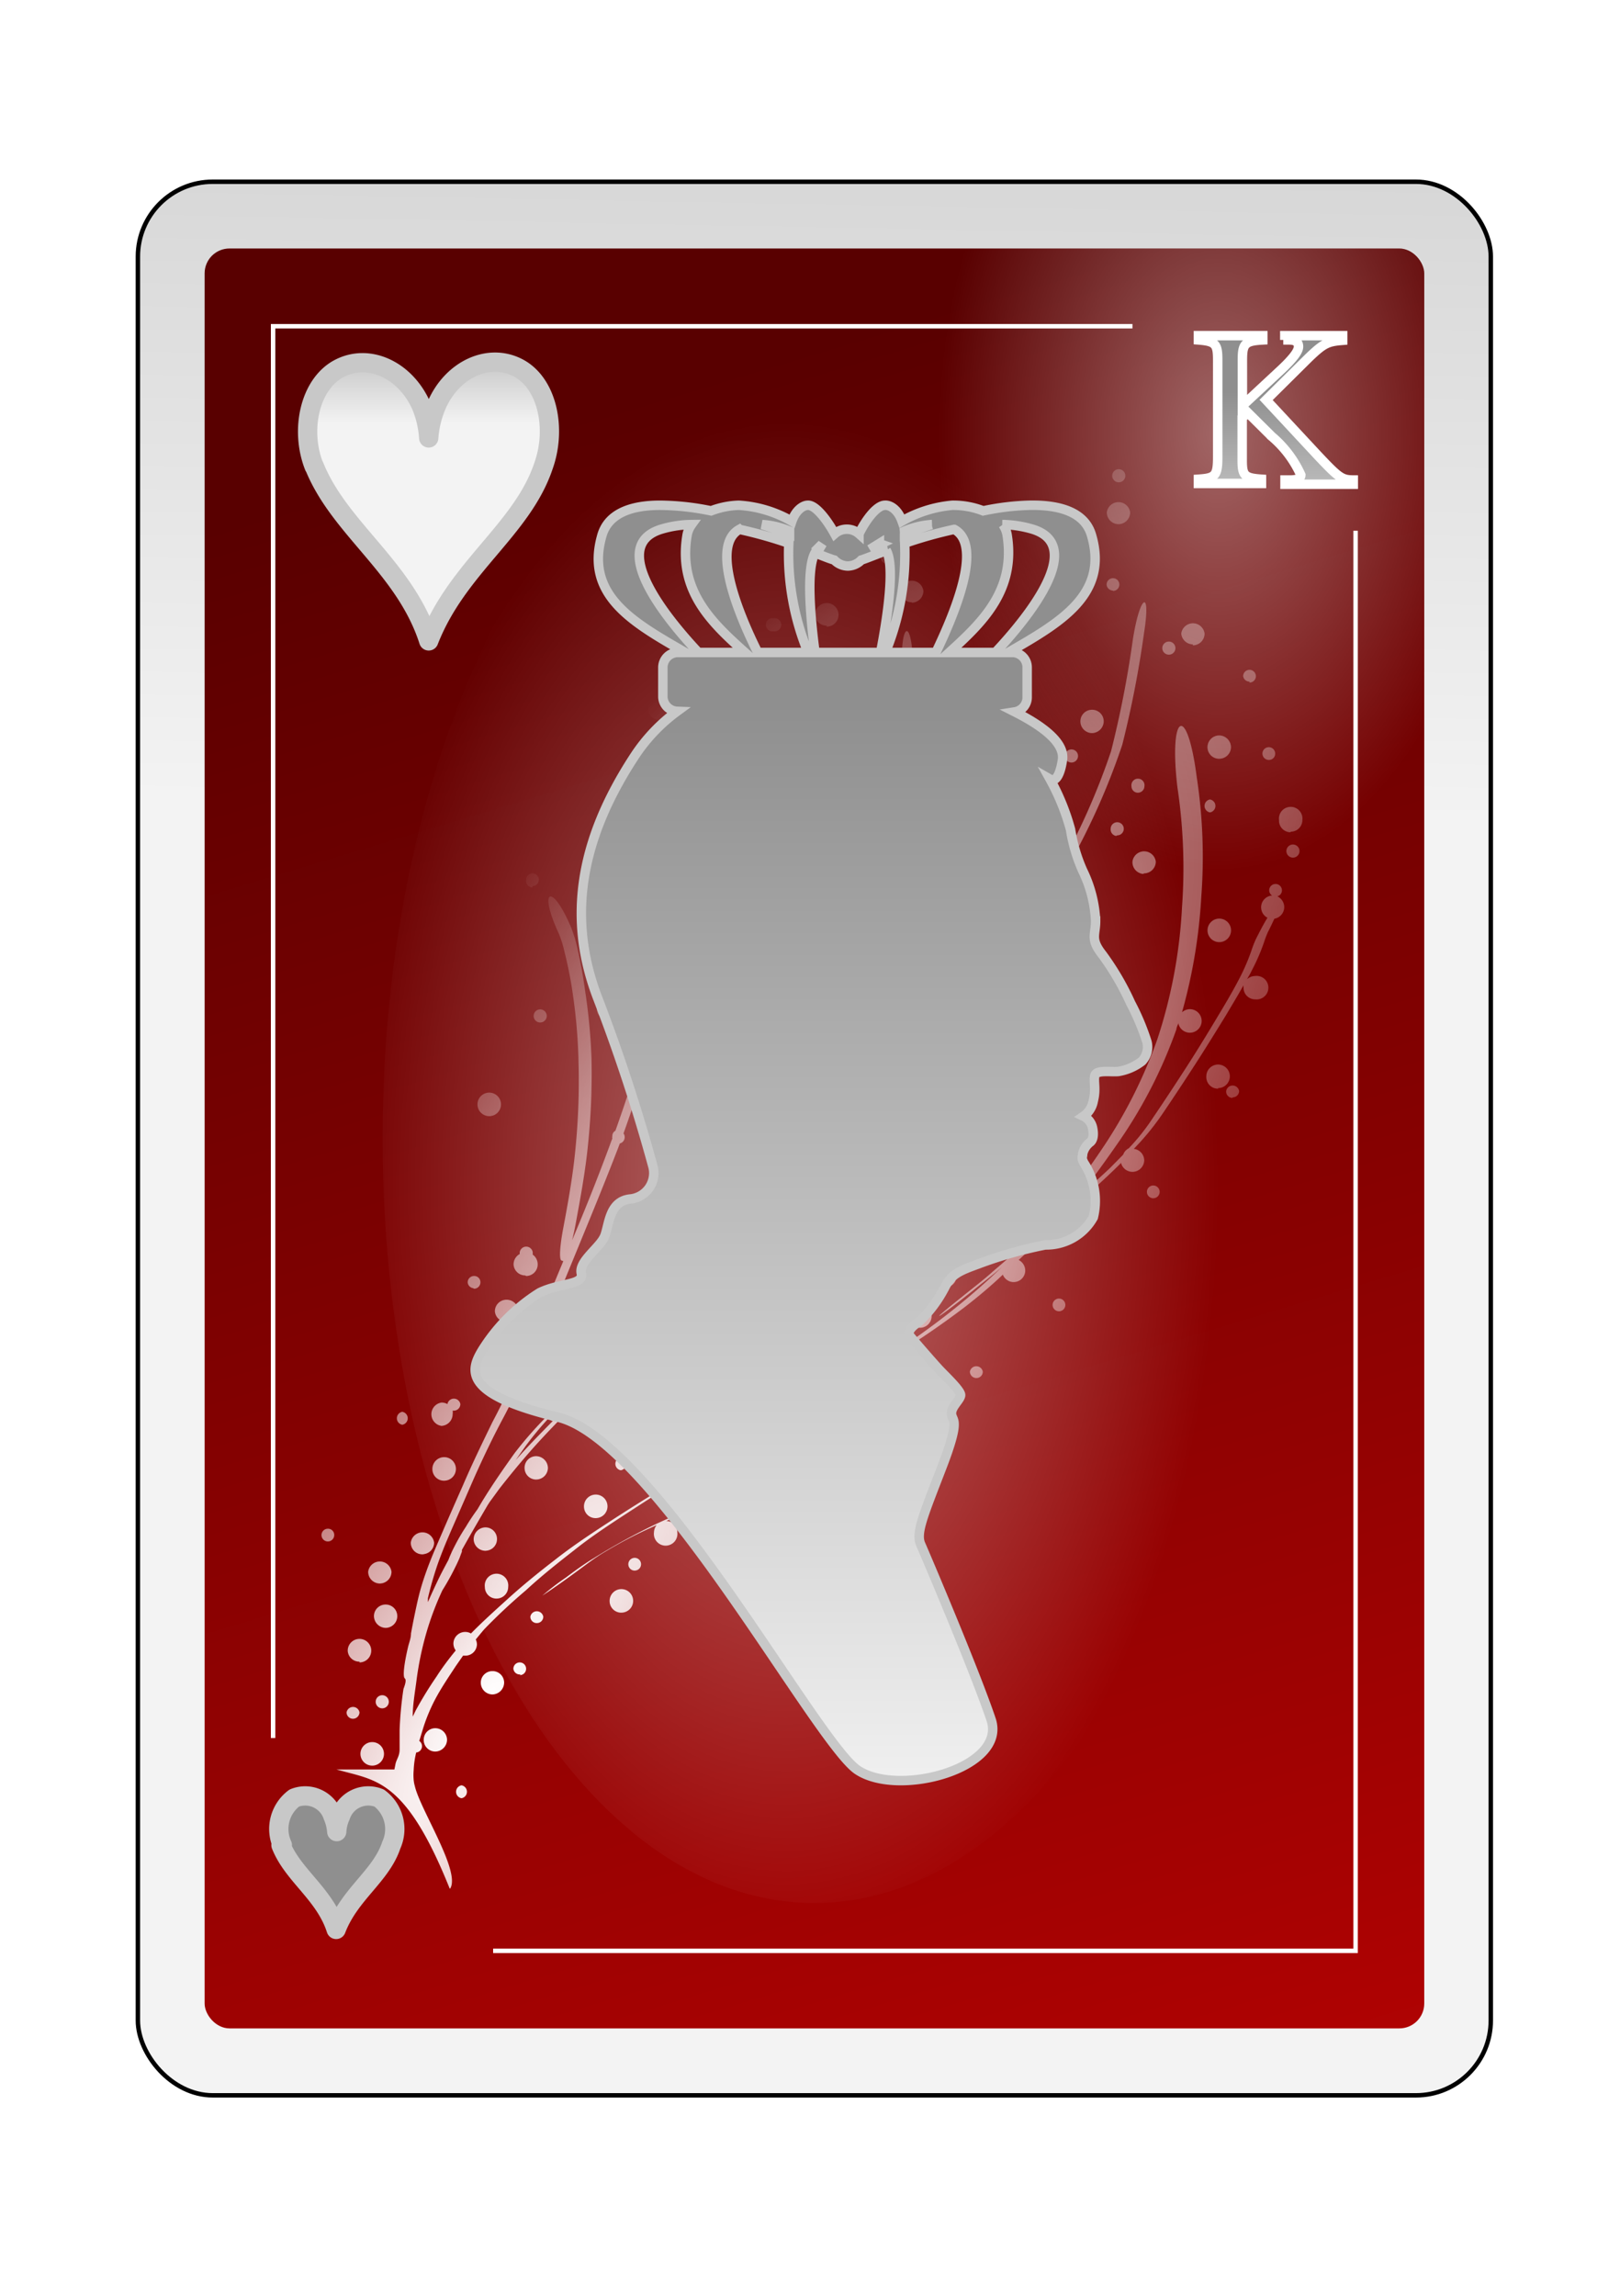 <?xml version="1.0" encoding="UTF-8" standalone="no"?>
<svg
   id="svg2"
   viewBox="0 0 84 119"
   version="1.1"
   sodipodi:docname="KH.svg"
   inkscape:version="1.3.2 (091e20e, 2023-11-25, custom)"
   xmlns:inkscape="http://www.inkscape.org/namespaces/inkscape"
   xmlns:sodipodi="http://sodipodi.sourceforge.net/DTD/sodipodi-0.dtd"
   xmlns:xlink="http://www.w3.org/1999/xlink"
   xmlns="http://www.w3.org/2000/svg"
   xmlns:svg="http://www.w3.org/2000/svg">
  <sodipodi:namedview
     id="namedview6"
     pagecolor="#ffffff"
     bordercolor="#000000"
     borderopacity="0.25"
     inkscape:showpageshadow="2"
     inkscape:pageopacity="0.0"
     inkscape:pagecheckerboard="0"
     inkscape:deskcolor="#d1d1d1"
     inkscape:zoom="15.285714"
     inkscape:cx="41.96729"
     inkscape:cy="59.5"
     inkscape:window-width="3840"
     inkscape:window-height="2054"
     inkscape:window-x="-11"
     inkscape:window-y="-11"
     inkscape:window-maximized="1"
     inkscape:current-layer="svg2" />
  <defs
     id="defs6">
    <style
       id="style1">
      .cls-1 {
        filter: url(#filter63625-2-4);
      }

      .cls-2 {
        stroke: #000;
        fill: url(#linear-gradient);
      }

      .cls-2, .cls-6 {
        stroke-miterlimit: 10;
        stroke-width: 0.23px;
      }

      .cls-3 {
        fill: url(#linear-gradient-2);
      }

      .cls-4 {
        opacity: 0.47;
        fill: url(#radial-gradient);
      }

      .cls-4, .cls-5, .cls-7 {
        isolation: isolate;
      }

      .cls-5 {
        opacity: 0.4;
        fill: url(#radial-gradient-2);
      }

      .cls-6 {
        fill: none;
      }

      .cls-11, .cls-6 {
        stroke: #fff;
      }

      .cls-7 {
        opacity: 0.45;
        fill: url(#radial-gradient-3);
      }

      .cls-10, .cls-12, .cls-8 {
        stroke: #c8c8c8;
      }

      .cls-12, .cls-8 {
        stroke-linejoin: round;
        stroke-width: 1px;
      }

      .cls-8 {
        fill: url(#linear-gradient-3);
      }

      .cls-9 {
        fill: url(#radial-gradient-4);
      }

      .cls-10, .cls-11 {
        stroke-width: 0.49px;
      }

      .cls-10 {
        fill-rule: evenodd;
        fill: url(#linear-gradient-4);
      }

      .cls-11 {
        fill: url(#linear-gradient-5);
      }

      .cls-12 {
        fill: url(#linear-gradient-6);
      }
    </style>
    <filter
       id="filter63625-2-4"
       name="filter63625-2-4"
       x="-0.129"
       y="-0.091"
       width="1.257"
       height="1.182">
      <feGaussianBlur
         result="feGaussianBlur63627-6-6"
         stdDeviation="3.76"
         id="feGaussianBlur1" />
    </filter>
    <linearGradient
       id="linear-gradient"
       x1="-1192.84"
       y1="-1880.77"
       x2="-1183.36"
       y2="-1366.26"
       gradientTransform="matrix(0.23, 0, 0, -0.23, 312.49, -390.69)"
       gradientUnits="userSpaceOnUse">
      <stop
         offset="0"
         stop-color="#f3f3f3"
         id="stop1" />
      <stop
         offset="1"
         stop-color="#8f8f8f"
         id="stop2" />
    </linearGradient>
    <linearGradient
       id="linear-gradient-2"
       x1="-1675.21"
       y1="-1662.28"
       x2="-1542.92"
       y2="-2099.99"
       gradientTransform="matrix(0.24, 0, 0, -0.24, 428.91, -376.47)"
       gradientUnits="userSpaceOnUse">
      <stop
         offset="0"
         stop-color="#590000"
         id="stop3" />
      <stop
         offset="1"
         stop-color="#bf0303"
         id="stop4" />
    </linearGradient>
    <radialGradient
       id="radial-gradient"
       cx="-5.35"
       cy="6256.12"
       r="58.68"
       gradientTransform="matrix(-0.23, 0, 0, 0.21, 14.56, -1194.32)"
       gradientUnits="userSpaceOnUse">
      <stop
         offset="0"
         stop-color="#fff"
         id="stop5" />
      <stop
         offset="1"
         stop-color="#fff"
         stop-opacity="0"
         id="stop6" />
    </radialGradient>
    <radialGradient
       id="radial-gradient-2"
       cx="-1226.63"
       cy="-936.39"
       r="63.15"
       gradientTransform="matrix(0.23, 0, 0, -0.36, 345.3, -314.68)"
       xlink:href="#radial-gradient" />
    <radialGradient
       id="radial-gradient-3"
       cx="-505.84"
       cy="987"
       r="26.74"
       gradientTransform="matrix(0.84, 0, 0, -1.48, 465.66, 1522.14)"
       xlink:href="#radial-gradient" />
    <linearGradient
       id="linear-gradient-3"
       x1="-4525.17"
       y1="-11616.99"
       x2="-4525.17"
       y2="-11553.87"
       gradientTransform="matrix(0.05, 0, 0, -0.06, 257.77, -580.76)"
       xlink:href="#linear-gradient" />
    <radialGradient
       id="radial-gradient-4"
       cx="-271.65"
       cy="1524.47"
       r="25.37"
       gradientTransform="matrix(0.83, 0.56, 2.15, -3.16, -3027, 5057.7)"
       xlink:href="#radial-gradient" />
    <linearGradient
       id="linear-gradient-4"
       x1="-1298.09"
       y1="-2262.29"
       x2="-1298.09"
       y2="-2021.76"
       gradientTransform="matrix(0.24, 0, 0, -0.24, 349.34, -448.71)"
       xlink:href="#linear-gradient" />
    <linearGradient
       id="linear-gradient-5"
       x1="-827.76"
       y1="-1997.55"
       x2="-827.76"
       y2="-1950.83"
       gradientTransform="matrix(0.24, 0, 0, -0.24, 262.07, -447.85)"
       xlink:href="#linear-gradient" />
    <linearGradient
       id="linear-gradient-6"
       x1="-2770.02"
       y1="-4963.5"
       x2="-2770.02"
       y2="-4900.41"
       gradientTransform="matrix(0.11, 0, 0, -0.12, 327.74, -573.67)"
       xlink:href="#linear-gradient" />
  </defs>
  <title
     id="title6">King of Hearts</title>
  <g
     id="king_heart"
     data-name="king heart">
    <g
       id="use72917">
      <g
         id="g70507">
        <rect
           id="rect70511"
           class="cls-2"
           x="7.15"
           y="9.42"
           width="70.15"
           height="99.19"
           rx="3.88"
           ry="3.88" />
        <rect
           id="rect6073"
           class="cls-3"
           x="10.61"
           y="12.88"
           width="63.24"
           height="92.26"
           rx="1.29"
           ry="1.29" />
        <rect
           id="rect70515"
           class="cls-4"
           x="10.61"
           y="80.86"
           width="26.55"
           height="24.28"
           rx="0.98"
           ry="0.98" />
        <rect
           id="rect70517"
           class="cls-5"
           x="45.27"
           y="12.88"
           width="28.57"
           height="45.27"
           rx="1.04"
           ry="1.04" />
        <path
           id="path70519"
           class="cls-6"
           d="M25.57,101.12H70.29V27.51M58.72,16.91H14.16V90.09" />
        <path
           id="path70521"
           class="cls-7"
           d="M64.6,59c0,21.89-10,39.64-22.38,39.64S19.84,80.9,19.84,59s10-39.64,22.38-39.64S64.6,37.12,64.6,59Z" />
      </g>
    </g>
    <g
       id="use74128">
      <g
         id="g74112">
        <path
           id="path74114"
           class="cls-8"
           d="M14.64,95.64a2,2,0,0,1,.62-2.44,1.51,1.51,0,0,1,2,.93,2.47,2.47,0,0,1,.2.81,2.24,2.24,0,0,1,.2-.81,1.51,1.51,0,0,1,2-.93,2,2,0,0,1,.63,2.44c-.53,1.6-2.15,2.52-2.86,4.37-.59-1.84-2.24-2.8-2.86-4.37Z" />
      </g>
    </g>
    <path
       id="path7070"
       class="cls-9"
       d="M23.35,97.88c.53-.9-1.57-4.1-1.84-5.3a1.7,1.7,0,0,1-.06-.31,3,3,0,0,1,0-.52,4.64,4.64,0,0,1,.13-.91.33.33,0,0,0,.16-.6l.21-.69a9.11,9.11,0,0,1,.6-1.44c.32-.61.71-1.18,1.09-1.76l.37-.53h.11a.6.6,0,0,0,.61-.6.65.65,0,0,0-.06-.24c.15-.18.3-.37.45-.54a29.36,29.36,0,0,1,2.14-2c.81-.75,1.67-1.43,2.53-2.1,1-.8,2.12-1.51,3.21-2.22s2.08-1.31,3.13-2l.15,0a.61.61,0,0,0,0-1.21.61.61,0,0,0-.61.6.6.6,0,0,0,.44.58l-.3.17c-1.28.77-2.55,1.55-3.81,2.36-1.09.71-2.19,1.42-3.22,2.23-.87.67-1.72,1.36-2.53,2.1-.62.56-1.24,1.12-1.83,1.72a.58.58,0,0,0-.3-.08.61.61,0,0,0-.61.6.62.62,0,0,0,.12.36c-.36.44-.7.89-1,1.36a19.74,19.74,0,0,0-1.08,1.76l-.15.31c0-.61.11-1.22.19-1.83a16.57,16.57,0,0,1,.52-2.52,15.31,15.31,0,0,1,.83-2.2,13,13,0,0,0,.87-1.63c.05-.12.09-.25.14-.37l0-.09c.44-.79.89-1.56,1.34-2.33l.09-.14.51-.7c.5-.64,1-1.25,1.54-1.87.68-.78,1.4-1.52,2.12-2.25s1.68-1.62,2.54-2.41,1.87-1.65,2.8-2.49l3-2.63c1.12-1,2.21-2,3.28-3l1.7-1.65a10.71,10.71,0,0,0,1.68-1.33c1.11-.94,2.23-1.86,3.39-2.74a15.89,15.89,0,0,1,2.27-1.56l.5-.22a.57.57,0,0,0,0,.18.61.61,0,0,0,.6.61.6.6,0,0,0,.6-.61.58.58,0,0,0-.14-.39c2.23-.16,2.69-.49.27-.33a1.82,1.82,0,0,0-.57.13h-.16a.59.59,0,0,0-.53.33,21.16,21.16,0,0,0-3.41,2.21C46.14,58,45,59,43.93,59.9c-.46.39-.76.66-.94.83L44.71,59c1.25-1.26,2.43-2.58,3.58-3.93.71-.85,1.39-1.73,2.06-2.61a.62.62,0,0,0,.47.22.6.6,0,0,0,.6-.61.6.6,0,0,0-.36-.55c.3-.41.6-.81.89-1.22a56.29,56.29,0,0,0,3.46-5.45,35.88,35.88,0,0,0,2.78-6.24,54,54,0,0,0,1.13-5.8c.37-2.33-.21-2-.58.34a53.82,53.82,0,0,1-1.13,5.79,35.92,35.92,0,0,1-2.79,6.24c-.08.15-.18.29-.26.44a.33.33,0,1,0-.33.41l.12,0a52.87,52.87,0,0,1-3,4.63l-.6.84a.6.6,0,0,0-.55.59.5.5,0,0,0,0,.12c-.82,1.1-1.65,2.17-2.53,3.22-1.15,1.35-2.33,2.67-3.58,3.93s-2.36,2.39-3.58,3.54-2.17,2-3.3,3-2,1.75-3,2.64S32.39,70.19,31.45,71s-1.6,1.46-2.36,2.23a.35.35,0,0,0-.16-.2c.3-.31.6-.61.91-.91,1-.94,2-1.85,3-2.8,1.18-1.11,2.33-2.25,3.47-3.4A39.09,39.09,0,0,0,40,61.74a46.23,46.23,0,0,0,3.28-5.4,36,36,0,0,0,2.66-6.11,41.51,41.51,0,0,0,1.36-7,54.93,54.93,0,0,0,.08-6,.61.61,0,0,0,.2-.45.6.6,0,0,0-.24-.48c0-.25,0-.49,0-.74,0-.42,0-.83,0-1.25-.09-2.35-.66-2-.57.33,0,.42,0,.83,0,1.25,0,.11,0,.22,0,.33a.59.59,0,0,0-.39.56.6.6,0,0,0,.43.57c0,1,0,2.07,0,3.11A.6.6,0,0,0,46,41a.61.61,0,0,0,.6.61.78.78,0,0,0,.22,0c0,.66,0,1.34-.1,2-.19,1.51-.42,3-.75,4.51,0-.71,0-1.42,0-2.13a49.81,49.81,0,0,0-.37-5,28,28,0,0,0-.68-3.4,12,12,0,0,0-.57-1.66,1.38,1.38,0,0,0-.27-.45c-1.9-1.71-2.54-1.32-.62.37a1.73,1.73,0,0,1,.27.43,9.86,9.86,0,0,1,.57,1.66,27.92,27.92,0,0,1,.7,3.39c.22,1.68.33,3.36.39,5,0,.93,0,1.87,0,2.81a7.87,7.87,0,0,0,0,1.22,1.55,1.55,0,0,0-.07.23c-.39,1.15-.82,2.28-1.31,3.39a.61.61,0,0,0-.53-.3.6.6,0,0,0-.6.6.61.61,0,0,0,.6.61l.12,0c-.29.62-.6,1.23-.94,1.83a45.09,45.09,0,0,1-3.29,5.41,39.09,39.09,0,0,1-3.62,4.2c-1.14,1.15-2.29,2.3-3.48,3.41-1,.94-2,1.86-3.05,2.8l-.51.52a.33.33,0,0,0-.28.28,19.78,19.78,0,0,0-1.76,2c-.67.94-1.33,1.89-1.91,2.89-.22.3-.42.6-.61.92a10,10,0,0,0-.58,1,6.43,6.43,0,0,0-.32.71v0c-.16.3-.33.61-.48.92s-.4.84-.58,1.26a1.55,1.55,0,0,1,0-.21,18.09,18.09,0,0,1,.5-1.74c.24-.68.52-1.34.81-2l1.06-2.43c.49-1.1,1-2.17,1.57-3.23.69-1.31,1.3-2.66,1.88-4,.69-1.66,1.37-3.32,2.06-5s1.41-3.43,2.07-5.16a.33.33,0,0,0,.25-.32.32.32,0,0,0-.06-.2c.65-1.82,1.24-3.66,1.8-5.51.65-2.15,1.21-4.32,1.65-6.52A42.61,42.61,0,0,0,36.33,39c-.08-2.63-.38-5.25-.7-7.87-.2-1.57-.44-3.14-.68-4.71A5.23,5.23,0,0,0,34.59,25a.65.65,0,0,0,.19,0,.61.61,0,0,0,.61-.61.61.61,0,0,0-1.21,0,.59.59,0,0,0,.17.42,3.7,3.7,0,0,0,0,1.88c.11.69.21,1.39.32,2.08a.38.38,0,0,0-.24-.08.33.33,0,1,0,0,.66.34.34,0,0,0,.3-.18q.16,1.11.3,2.22c0,.19.05.38.07.57a.6.6,0,1,0-.27,1.14.61.61,0,0,0,.39-.15c.25,2.1.46,4.2.53,6.31a42.8,42.8,0,0,1-.53,7.75c-.44,2.2-1,4.37-1.65,6.52-.52,1.7-1.06,3.4-1.66,5.08a.31.31,0,0,0-.16.29.25.25,0,0,0,0,.12c-.05.11-.09.23-.13.34q-1,2.7-2.14,5.36c-.69,1.65-1.37,3.31-2.07,5-.58,1.35-1.19,2.7-1.88,4C25,74.81,24.48,75.88,24,77c-.36.81-.72,1.63-1.07,2.44s-.58,1.33-.82,2-.37,1.14-.5,1.74-.21,1-.3,1.49c0,.22-.08.43-.14.65-.25,1.06-.28,1.6-.18,1.68s0,.36-.07.55a18.73,18.73,0,0,0-.2,2.13c0,.33,0,.66,0,1s-.15.49-.21.74l-.06.3h-3c2,.58,3.56.41,5.87,6.18Zm.58-4.67a.34.34,0,0,0,0-.67.34.34,0,0,0,0,.67ZM19.3,91.52a.61.61,0,0,0,.61-.61.61.61,0,1,0-.61.61Zm3.27-.73a.62.62,0,0,0,.61-.61.61.61,0,0,0-.61-.6.6.6,0,0,0-.6.6A.6.6,0,0,0,22.57,90.79Zm-4.27-1.7a.34.34,0,0,0,.34-.33.34.34,0,0,0-.67,0A.33.33,0,0,0,18.3,89.09Zm1.52-.54a.34.34,0,1,0-.34-.34A.34.34,0,0,0,19.82,88.55Zm5.71-.72a.62.62,0,0,0,.61-.61.6.6,0,0,0-.61-.6.6.6,0,0,0-.6.6A.61.61,0,0,0,25.53,87.83Zm1.42-1a.33.33,0,1,0-.33-.33A.33.33,0,0,0,27,86.79Zm-8.31-.66a.61.61,0,1,0-.61-.6A.6.6,0,0,0,18.64,86.13ZM20,84.38a.61.61,0,0,0,.6-.61.6.6,0,0,0-.6-.6.6.6,0,0,0-.61.6A.62.62,0,0,0,20,84.38Zm7.83-.25a.33.33,0,0,0,.34-.33.34.34,0,0,0-.67,0A.33.33,0,0,0,27.86,84.13Zm4.39-.54a.61.61,0,1,0-.61-.61A.6.6,0,0,0,32.25,83.59Zm-6.47-.73a.6.6,0,0,0,.6-.6.61.61,0,1,0-1.21,0A.6.6,0,0,0,25.78,82.86Zm2.37-.15s.71-.46,1.82-1.28c.48-.35.94-.71,1.44-1a22.34,22.34,0,0,1,2.21-1.17l.46-.21a.63.63,0,0,0-.14.38.61.61,0,1,0,1.21,0,.59.59,0,0,0-.57-.59c.53-.23,1.06-.47,1.6-.67s1.21-.49,1.81-.72l.78-.29c2.39-.92,3-1.28.62-.37l-.78.3-1.82.72c-.87.34-1.72.72-2.56,1.1a32.55,32.55,0,0,0-3.43,1.87c-.5.3-1,.67-1.44,1a13.37,13.37,0,0,0-1.21.93Zm-8.42-.63a.61.61,0,0,0,.6-.61.61.61,0,0,0-1.21,0A.61.61,0,0,0,19.73,82.08Zm13.21-.67a.33.33,0,1,0-.33-.33A.33.33,0,0,0,32.94,81.41Zm-11-.85a.6.6,0,0,0,.6-.6.61.61,0,0,0-1.21,0A.6.6,0,0,0,22,80.56Zm3.26-.18a.6.6,0,0,0,.6-.6.6.6,0,0,0-.6-.61.62.62,0,0,0-.61.61A.61.61,0,0,0,25.23,80.38ZM17,79.9a.33.33,0,0,0,.33-.33.32.32,0,0,0-.33-.33.33.33,0,0,0-.33.33A.33.33,0,0,0,17,79.9Zm21.11-1.15a.34.34,0,0,0,0-.67.34.34,0,0,0,0,.67Zm-7.22-.06a.61.61,0,1,0-.61-.61A.6.6,0,0,0,30.92,78.69Zm10.67-.54a.34.34,0,1,0,0-.67h0a.6.6,0,0,0-.42-1,.61.61,0,1,0,0,1.21l.17,0a.33.33,0,0,0,.28.51Zm2.09-1.4a.61.61,0,1,0-.61-.6A.6.6,0,0,0,43.68,76.75Zm-20.62,0a.61.61,0,1,0-.61-.6A.6.6,0,0,0,23.06,76.75Zm4.77-.06a.61.61,0,0,0,.61-.6.62.62,0,0,0-.61-.61.6.6,0,0,0-.6.61A.6.6,0,0,0,27.83,76.69Zm17.39-.06a.33.33,0,1,0-.33-.33A.33.33,0,0,0,45.22,76.63Zm-13-.42a.34.34,0,0,0,0-.67.34.34,0,0,0,0,.67Zm-5.54-.4.6-.85a16.79,16.79,0,0,1,1.2-1.45.36.36,0,0,0,.21.15c-.65.66-1.3,1.32-1.9,2l-.11.12Zm11.5-.91,2-1.1,1.5-.82.16,0a.6.6,0,0,0,.58-.45l2.08-1.18-2.07,1.16a.51.51,0,0,0,0-.13.61.61,0,1,0-.8.57l-.48.26-3,1.67ZM46,74.82a.34.34,0,0,0,0-.67.34.34,0,0,0,0,.67Zm-23.14-.91a.61.61,0,0,0,.61-.61.58.58,0,0,0,0-.18h.06a.34.34,0,0,0,.34-.34.34.34,0,0,0-.67,0,.61.61,0,0,0-.3-.08.61.61,0,0,0,0,1.21Zm-2-.06a.34.34,0,0,0,0-.67.34.34,0,0,0,0,.67Zm4.21-2.3a.6.6,0,0,0,.6-.6.61.61,0,0,0-.6-.61.62.62,0,0,0-.61.61A.61.61,0,0,0,25.05,71.55Zm25.56-.12a.33.33,0,0,0,.33-.33.34.34,0,0,0-.67,0A.34.34,0,0,0,50.61,71.43Zm-5.91-.21.91-.52A45.33,45.33,0,0,0,50,67.77c.7-.54,1.38-1.11,2-1.7a.6.6,0,0,0,1.16-.2.62.62,0,0,0-.34-.56c.48-.44.94-.9,1.4-1.37s.67-.69,1-1l0,0c1-.88,2-1.75,2.9-2.65l0-.05a.61.61,0,0,0,1.21-.09.61.61,0,0,0-.54-.6,13.4,13.4,0,0,0,1.51-1.85c.57-.84,1.13-1.69,1.68-2.54s1.08-1.71,1.61-2.57c.3-.51.6-1,.89-1.52a.49.49,0,0,0,0,.12.6.6,0,0,0,.6.61.61.61,0,1,0,0-1.21.63.63,0,0,0-.42.17c.08-.15.17-.29.24-.44a10.83,10.83,0,0,0,.63-1.44,5.37,5.37,0,0,1,.21-.56c.14-.27.25-.51.34-.7a.61.61,0,0,0,.51-.6.62.62,0,0,0-.36-.56.31.31,0,0,0,.24-.31.33.33,0,1,0-.66,0,.33.33,0,0,0,.15.27.61.61,0,0,0-.24,1.15c-.18.29-.37.65-.6,1.11a5.42,5.42,0,0,0-.22.56,10.59,10.59,0,0,1-.61,1.43c-.4.78-.85,1.52-1.3,2.27S62,54.57,61.45,55.42s-1.11,1.7-1.68,2.54a11,11,0,0,1-1.24,1.56.59.59,0,0,0-.29.33l-.68.69c-.55.52-1.1,1-1.66,1.53.78-1,1.5-2,2.19-3A24.58,24.58,0,0,0,61,53.35c0-.1.07-.21.1-.31a.61.61,0,1,0,.6-.73.63.63,0,0,0-.41.16,27.8,27.8,0,0,0,1-6,27.45,27.45,0,0,0-.24-6.21c-.5-3.85-1.45-3.31-1,.54a28.16,28.16,0,0,1,.24,6.22,26.15,26.15,0,0,1-1.28,6.85,25.17,25.17,0,0,1-2.92,5.76,38.24,38.24,0,0,1-3.43,4.38c-.72.63-1.44,1.27-2.17,1.89-.52.47-1.08.89-1.62,1.33-1.91,1.52-1.31,1.17.6-.35.49-.4,1-.78,1.48-1.2v0a36.9,36.9,0,0,1-3,2.58,40.92,40.92,0,0,1-4.27,2.88Zm-3.35-.15a.34.34,0,0,0,0-.67.34.34,0,0,0,0,.67Zm6-.25a.36.36,0,1,0-.06,0S47.38,70.83,47.4,70.82ZM34,70.65a.62.62,0,0,0,.61-.61.6.6,0,0,0-.61-.6.6.6,0,0,0-.6.6A.61.61,0,0,0,34,70.65Zm1.84-.19a.33.33,0,1,0-.33-.33A.34.34,0,0,0,35.84,70.46ZM44.62,69a.34.34,0,0,0,0-.67.34.34,0,0,0,0,.67Zm3-.18a.61.61,0,1,0,0-1.21.61.61,0,0,0,0,1.21Zm-21.35-.25a.6.6,0,0,0,.61-.6.61.61,0,0,0-.61-.6.6.6,0,0,0-.61.6A.6.6,0,0,0,26.26,68.52Zm28.64-.6a.33.33,0,1,0,0-.66.33.33,0,1,0,0,.66ZM33.58,67.8a.61.61,0,1,0-.61-.61A.6.6,0,0,0,33.58,67.8Zm-9-1a.33.33,0,0,0,.33-.33.32.32,0,0,0-.33-.33.33.33,0,0,0-.33.33A.33.33,0,0,0,24.53,66.77Zm24.41-.06a.61.61,0,0,0,.61-.6.6.6,0,0,0-.61-.6.59.59,0,0,0-.6.6A.6.6,0,0,0,48.94,66.71Zm-21.71-.6a.6.6,0,0,0,.6-.6.62.62,0,0,0-.26-.51.51.51,0,0,0,0-.13.34.34,0,0,0-.67,0,.3.3,0,0,0,0,.1.61.61,0,0,0-.32.54A.6.6,0,0,0,27.23,66.11Zm13.06-.55a.6.6,0,0,0,.6-.6.6.6,0,0,0-.6-.61.62.62,0,0,0-.61.61A.61.61,0,0,0,40.29,65.56Zm-11.14-.22c.14,0,.42-.69.65-1.94s.47-2.54.61-3.82a36,36,0,0,0,.21-4.76,30.24,30.24,0,0,0-.34-3.55,23.89,23.89,0,0,0-.44-2.36,7.25,7.25,0,0,0-.29-.9c-1-2.33-1.7-1.95-.62.36a5.53,5.53,0,0,1,.28.9,20.93,20.93,0,0,1,.46,2.36A27.92,27.92,0,0,1,30,55.17a35.88,35.88,0,0,1-.2,4.75c-.14,1.28-.37,2.55-.61,3.82-.2,1.1-.18,1.61-.06,1.6Zm12.92,0a.33.33,0,1,0-.33-.33A.34.34,0,0,0,42.07,65.32Zm-9.91-.24a.33.33,0,0,0,.33-.33.34.34,0,0,0-.67,0A.34.34,0,0,0,32.16,65.08Zm4-1.09a.61.61,0,0,0,0-1.21.61.61,0,1,0,0,1.21ZM53,63.5a.6.6,0,0,0,.6-.6.61.61,0,1,0-.6.6Zm6.8-1.39a.33.33,0,1,0-.33-.33A.33.33,0,0,0,59.8,62.11ZM48.28,59.27a.61.61,0,1,0-.61-.6A.6.6,0,0,0,48.28,59.27Zm6.44-1a.34.34,0,0,0,.34-.33.34.34,0,0,0-.34-.33.33.33,0,0,0-.34.33A.34.34,0,0,0,54.72,58.3Zm-29.43-.42a.61.61,0,1,0,0-1.21.61.61,0,0,0,0,1.21Zm15.31-.24A.61.61,0,1,0,40,57,.6.6,0,0,0,40.6,57.64Zm23.31-.73a.33.33,0,0,0,.34-.33.34.34,0,0,0-.67,0A.33.33,0,0,0,63.91,56.91Zm-.75-.48a.61.61,0,1,0-.61-.6A.6.6,0,0,0,63.16,56.43Zm-18.82-.18a.61.61,0,0,0,.61-.61.61.61,0,1,0-1.21,0A.6.6,0,0,0,44.34,56.25Zm-10-.67a.61.61,0,1,0,0-1.21.61.61,0,0,0,0,1.21ZM28,53a.34.34,0,1,0-.33-.34A.34.34,0,0,0,28,53Zm3.48-.12a.61.61,0,1,0,0-1.21.61.61,0,0,0,0,1.21Zm26.67-.18a.61.61,0,1,0-.6-.61A.61.61,0,0,0,58.19,52.68Zm-22.95-.61a.33.33,0,1,0,0-.66.33.33,0,1,0,0,.66Zm8.38-2.54a.61.61,0,0,0,0-1.21.61.61,0,1,0,0,1.21Zm7.14-.06a.6.6,0,0,0,.6-.6.61.61,0,1,0-1.21,0A.6.6,0,0,0,50.76,49.47Zm12.58-.66a.61.61,0,0,0,0-1.21.61.61,0,1,0,0,1.21Zm-30.25-.49a.6.6,0,0,0,.61-.6.61.61,0,1,0-.61.6Zm15.37-.06a.61.61,0,0,0,.61-.6.62.62,0,0,0-.61-.61.61.61,0,0,0-.61.61A.6.6,0,0,0,48.46,48.26ZM36.33,46.93a.33.33,0,0,0,0-.66.33.33,0,1,0,0,.66Zm-8.72-1a.33.33,0,1,0-.33-.33A.34.34,0,0,0,27.61,46Zm22-.12a.33.33,0,1,0-.33-.33A.34.34,0,0,0,49.57,45.84Zm9.71-.54a.61.61,0,0,0,.61-.61.61.61,0,0,0-1.21,0A.61.61,0,0,0,59.28,45.3Zm-16.05-.24a.34.34,0,0,0,0-.67.34.34,0,1,0,0,.67Zm23.83-.58a.34.34,0,0,0,0-.67.34.34,0,1,0,0,.67Zm-23-.12a.61.61,0,0,0,0-1.22.61.61,0,1,0,0,1.22Zm9.68-.19a.6.6,0,0,0,.6-.6.59.59,0,0,0-.6-.6.6.6,0,0,0-.61.6A.61.61,0,0,0,53.72,44.17Zm4.15-.84a.34.34,0,1,0-.34-.34A.34.34,0,0,0,57.87,43.33Zm9-.19a.6.6,0,0,0,.6-.6.61.61,0,1,0-1.21,0A.6.6,0,0,0,66.91,43.14Zm-32,0a.38.38,0,1,0-.07,0Zm27.81-1a.34.34,0,0,0,0-.67.34.34,0,0,0,0,.67Zm-24.22-.61a.61.61,0,0,0,0-1.21.61.61,0,1,0,0,1.21ZM59,41.09a.34.34,0,0,0,.34-.33.34.34,0,1,0-.67,0A.33.33,0,0,0,59,41.09Zm-10-.85a.61.61,0,0,0,.61-.6s0,0,0,0a.29.29,0,0,0,.16,0,.34.34,0,1,0-.32-.42A.6.6,0,0,0,49,39a.61.61,0,0,0,0,1.21Zm6.5-.72a.34.34,0,1,0,0-.67.34.34,0,0,0,0,.67Zm10.29-.13a.32.32,0,0,0,.33-.33.33.33,0,0,0-.33-.33.33.33,0,0,0-.33.33A.33.33,0,0,0,65.79,39.39Zm-2.57-.06a.61.61,0,0,0,.61-.6.62.62,0,0,0-.61-.61.61.61,0,0,0-.61.61A.6.6,0,0,0,63.22,39.33Zm-25.29-.18a.6.6,0,0,0,.61-.6.61.61,0,1,0-.61.6Zm5.15-.66a.61.61,0,1,0-.57-.81.33.33,0,0,0-.1.23.33.33,0,0,0,.15.28A.61.61,0,0,0,43.08,38.49ZM56.62,38a.62.62,0,0,0,.61-.61.6.6,0,0,0-.61-.6.6.6,0,0,0-.6.6A.61.61,0,0,0,56.62,38Zm-22.41-.62a.61.61,0,1,0-.6-.6A.6.6,0,0,0,34.21,37.33Zm10.2-1.88a.33.33,0,1,0-.34-.33A.33.33,0,0,0,44.41,35.45Zm20.38-.12a.33.33,0,1,0-.33-.33A.33.33,0,0,0,64.79,35.33Zm-27.64-.06a.34.34,0,0,0,0-.67.34.34,0,1,0,0,.67Zm23.4-1.39a.34.34,0,1,0,0-.67.34.34,0,0,0,0,.67Zm1.3-.48a.61.61,0,0,0,.61-.61.61.61,0,0,0-1.21,0A.61.61,0,0,0,61.85,33.4Zm-21.74-.73a.34.34,0,1,0,0-.67.34.34,0,1,0,0,.67Zm2.75-.24a.61.61,0,1,0-.6-.6A.6.6,0,0,0,42.86,32.43Zm-5.2-1a.61.61,0,1,0-.61-.6A.61.61,0,0,0,37.66,31.46Zm17.45-.18a.34.34,0,1,0-.33-.34A.34.34,0,0,0,55.11,31.28Zm-7.83-.06a.61.61,0,0,0,.6-.61.61.61,0,0,0-1.21,0A.61.61,0,0,0,47.28,31.22Zm10.43-.61a.33.33,0,0,0,.33-.33.33.33,0,0,0-.66,0A.33.33,0,0,0,57.71,30.61ZM46,29.22a.33.33,0,0,0,.33-.33.33.33,0,0,0-.33-.33.33.33,0,0,0-.33.33A.32.32,0,0,0,46,29.22Zm-13-.18a.61.61,0,1,0-.6-.61A.6.6,0,0,0,33.06,29Zm22.78-1.45a.33.33,0,1,0-.34-.33A.33.33,0,0,0,55.84,27.59ZM58,27.17a.61.61,0,0,0,.6-.61.61.61,0,0,0-1.21,0A.61.61,0,0,0,58,27.17Zm-25.75-.92a.33.33,0,0,0,.34-.33.34.34,0,0,0-.67,0A.33.33,0,0,0,32.24,26.25ZM58,25a.34.34,0,1,0-.33-.33A.34.34,0,0,0,58,25Zm-16.63-.91a.34.34,0,0,0,0-.67.34.34,0,0,0,0,.67Zm-8.53-1.64a.32.32,0,0,0,.33-.33.33.33,0,0,0-.33-.33.33.33,0,0,0-.33.33A.33.33,0,0,0,32.85,22.44Zm1.69-1.2a.34.34,0,0,0,0-.67.33.33,0,0,0-.33.33A.34.34,0,0,0,34.54,21.24Z" />
    <g
       id="use81518">
      <path
         id="path72951"
         class="cls-10"
         d="M34.22,26.19c-1.49,0-2.66.42-3,1.53-.93,3.14,1.62,4.55,4.31,6.1h-.39a.78.78,0,0,0-.77.77V36.1a.77.77,0,0,0,.74.77,9,9,0,0,0-2.23,2.36C30,43.64,29.43,47.7,31,51.76a90.83,90.83,0,0,1,2.86,8.72,1.35,1.35,0,0,1-1.19,1.67c-1.08.12-1.08,1.31-1.31,1.91S30,65.37,30.14,66s-1.07.48-2.15,1A9.34,9.34,0,0,0,25,70c-.6,1-1.07,2.26,3.94,3.46S42.32,90.32,44.47,91.75s7.76-.12,6.92-2.62S48,80.64,47.74,80.05s.13-1.48,1.1-4,.55-2.36.5-2.74.47-.76.47-1S49,71.31,48.71,71s-1.31-1.48-1.52-1.74.21-.59.47-.75A6.74,6.74,0,0,0,49,66.71c.34-.67.76-.84,1.69-1.18a21.87,21.87,0,0,1,3.51-1,2.79,2.79,0,0,0,2.49-1.43,3.57,3.57,0,0,0-.47-2.79c-.17-.29-.08-.34-.08-.51a1.06,1.06,0,0,1,.38-.59c.17-.12.21-.42.12-.8a.86.86,0,0,0-.46-.55,1.22,1.22,0,0,0,.51-.8c.16-.63,0-1,.08-1.31s.84-.17,1.22-.21A2.73,2.73,0,0,0,59.22,55a1.08,1.08,0,0,0,.25-1,12.09,12.09,0,0,0-.84-2,14,14,0,0,0-1.48-2.53c-.63-.8-.34-1-.34-1.73a6.63,6.63,0,0,0-.67-2.61A8.42,8.42,0,0,1,55.51,43a11.71,11.71,0,0,0-1.06-2.61c.28.16.52-.2.64-1s-.79-1.64-2.47-2.49a.76.76,0,0,0,.64-.76V34.59a.77.77,0,0,0-.77-.77h-.21c2.69-1.55,5.24-3,4.31-6.1-.35-1.16-1.61-1.56-3.21-1.53a13.07,13.07,0,0,0-2.4.29,4.28,4.28,0,0,0-1.6-.29,6.42,6.42,0,0,0-2.61.82c-.22-.62-.63-.84-.88-.82-.43,0-1,.76-1.35,1.48a.95.95,0,0,0-1.26,0c-.41-.75-1-1.5-1.39-1.48-.24,0-.63.24-.83.83a6.27,6.27,0,0,0-2.75-.83,4.38,4.38,0,0,0-1.44.29,13.49,13.49,0,0,0-2.65-.29Zm1.64,1a1.34,1.34,0,0,0-.23.53c-.5,2.9,1.29,4.57,3,6.1H36.21c-1.67-1.78-4.73-5.53-1.92-6.39a5.73,5.73,0,0,1,1.57-.24Zm3.66,0a4.33,4.33,0,0,1,1.42.34s0,.11,0,.16C40.49,27.52,40,27.35,39.52,27.19Zm8.78,0c-.49.16-1,.33-1.4.5a.88.88,0,0,0,0-.16,4.33,4.33,0,0,1,1.42-.34Zm3.67,0a5.85,5.85,0,0,1,1.57.24c2.8.86-.26,4.61-1.93,6.39H49.22c1.68-1.53,3.47-3.2,3-6.1a1.32,1.32,0,0,0-.22-.53Zm-2.49.25c1.52.82,0,4.39-.95,6.38H45.91a13.46,13.46,0,0,0,1-5.66,22.38,22.38,0,0,1,2.56-.72Zm-11.14,0a22.38,22.38,0,0,1,2.56.72,13.46,13.46,0,0,0,1,5.66H39.29c-1-2-2.46-5.55-.95-6.38Zm7.26.76a.09.09,0,0,1,.06,0c-.21.1-.4.19-.56.28l.5-.31Zm-3.12.15.24.16-.26-.14,0,0Zm3.47.17c.47.81.06,3.52-.29,5.3h-3.4c-.23-1.72-.47-4.31,0-5.16.44.17.78.31,1,.37a1,1,0,0,0,.7.31,1,1,0,0,0,.7-.31c.25-.08.72-.27,1.34-.51Z" />
    </g>
    <path
       id="use81654"
       class="cls-11"
       d="M66.54,17.62h.3c.35,0,.49.12.49.35s-.27.6-.91,1.2l-2,1.86V18.67c0-.85.12-1,1.06-1.05V17.4H62.14v.22c.9.07,1,.22,1,1.05v5c0,1-.12,1.11-1,1.17v.22h3.27v-.22c-.9-.06-1-.2-1-1V21.65l.3-.25,1.23,1.22a5.66,5.66,0,0,1,1.51,2c0,.17-.17.25-.49.26h-.33v.22h3.54v-.22c-.6,0-.76-.13-1.82-1.25l-2.7-2.9,2.2-2.18c.79-.76,1-.85,1.77-.91V17.4h-3v.22" />
    <g
       id="g81702">
      <path
         id="path81704"
         class="cls-12"
         d="M16.29,24.18c-.75-1.89-.23-4.28,1.3-5.08S21,19.17,21.83,21a5.27,5.27,0,0,1,.4,1.7,5.29,5.29,0,0,1,.41-1.7c.81-1.86,2.71-2.73,4.23-1.93s2,3.16,1.31,5.08c-1.11,3.31-4.46,5.24-5.95,9.07-1.22-3.81-4.64-5.81-5.94-9.07Z" />
    </g>
  </g>
</svg>
